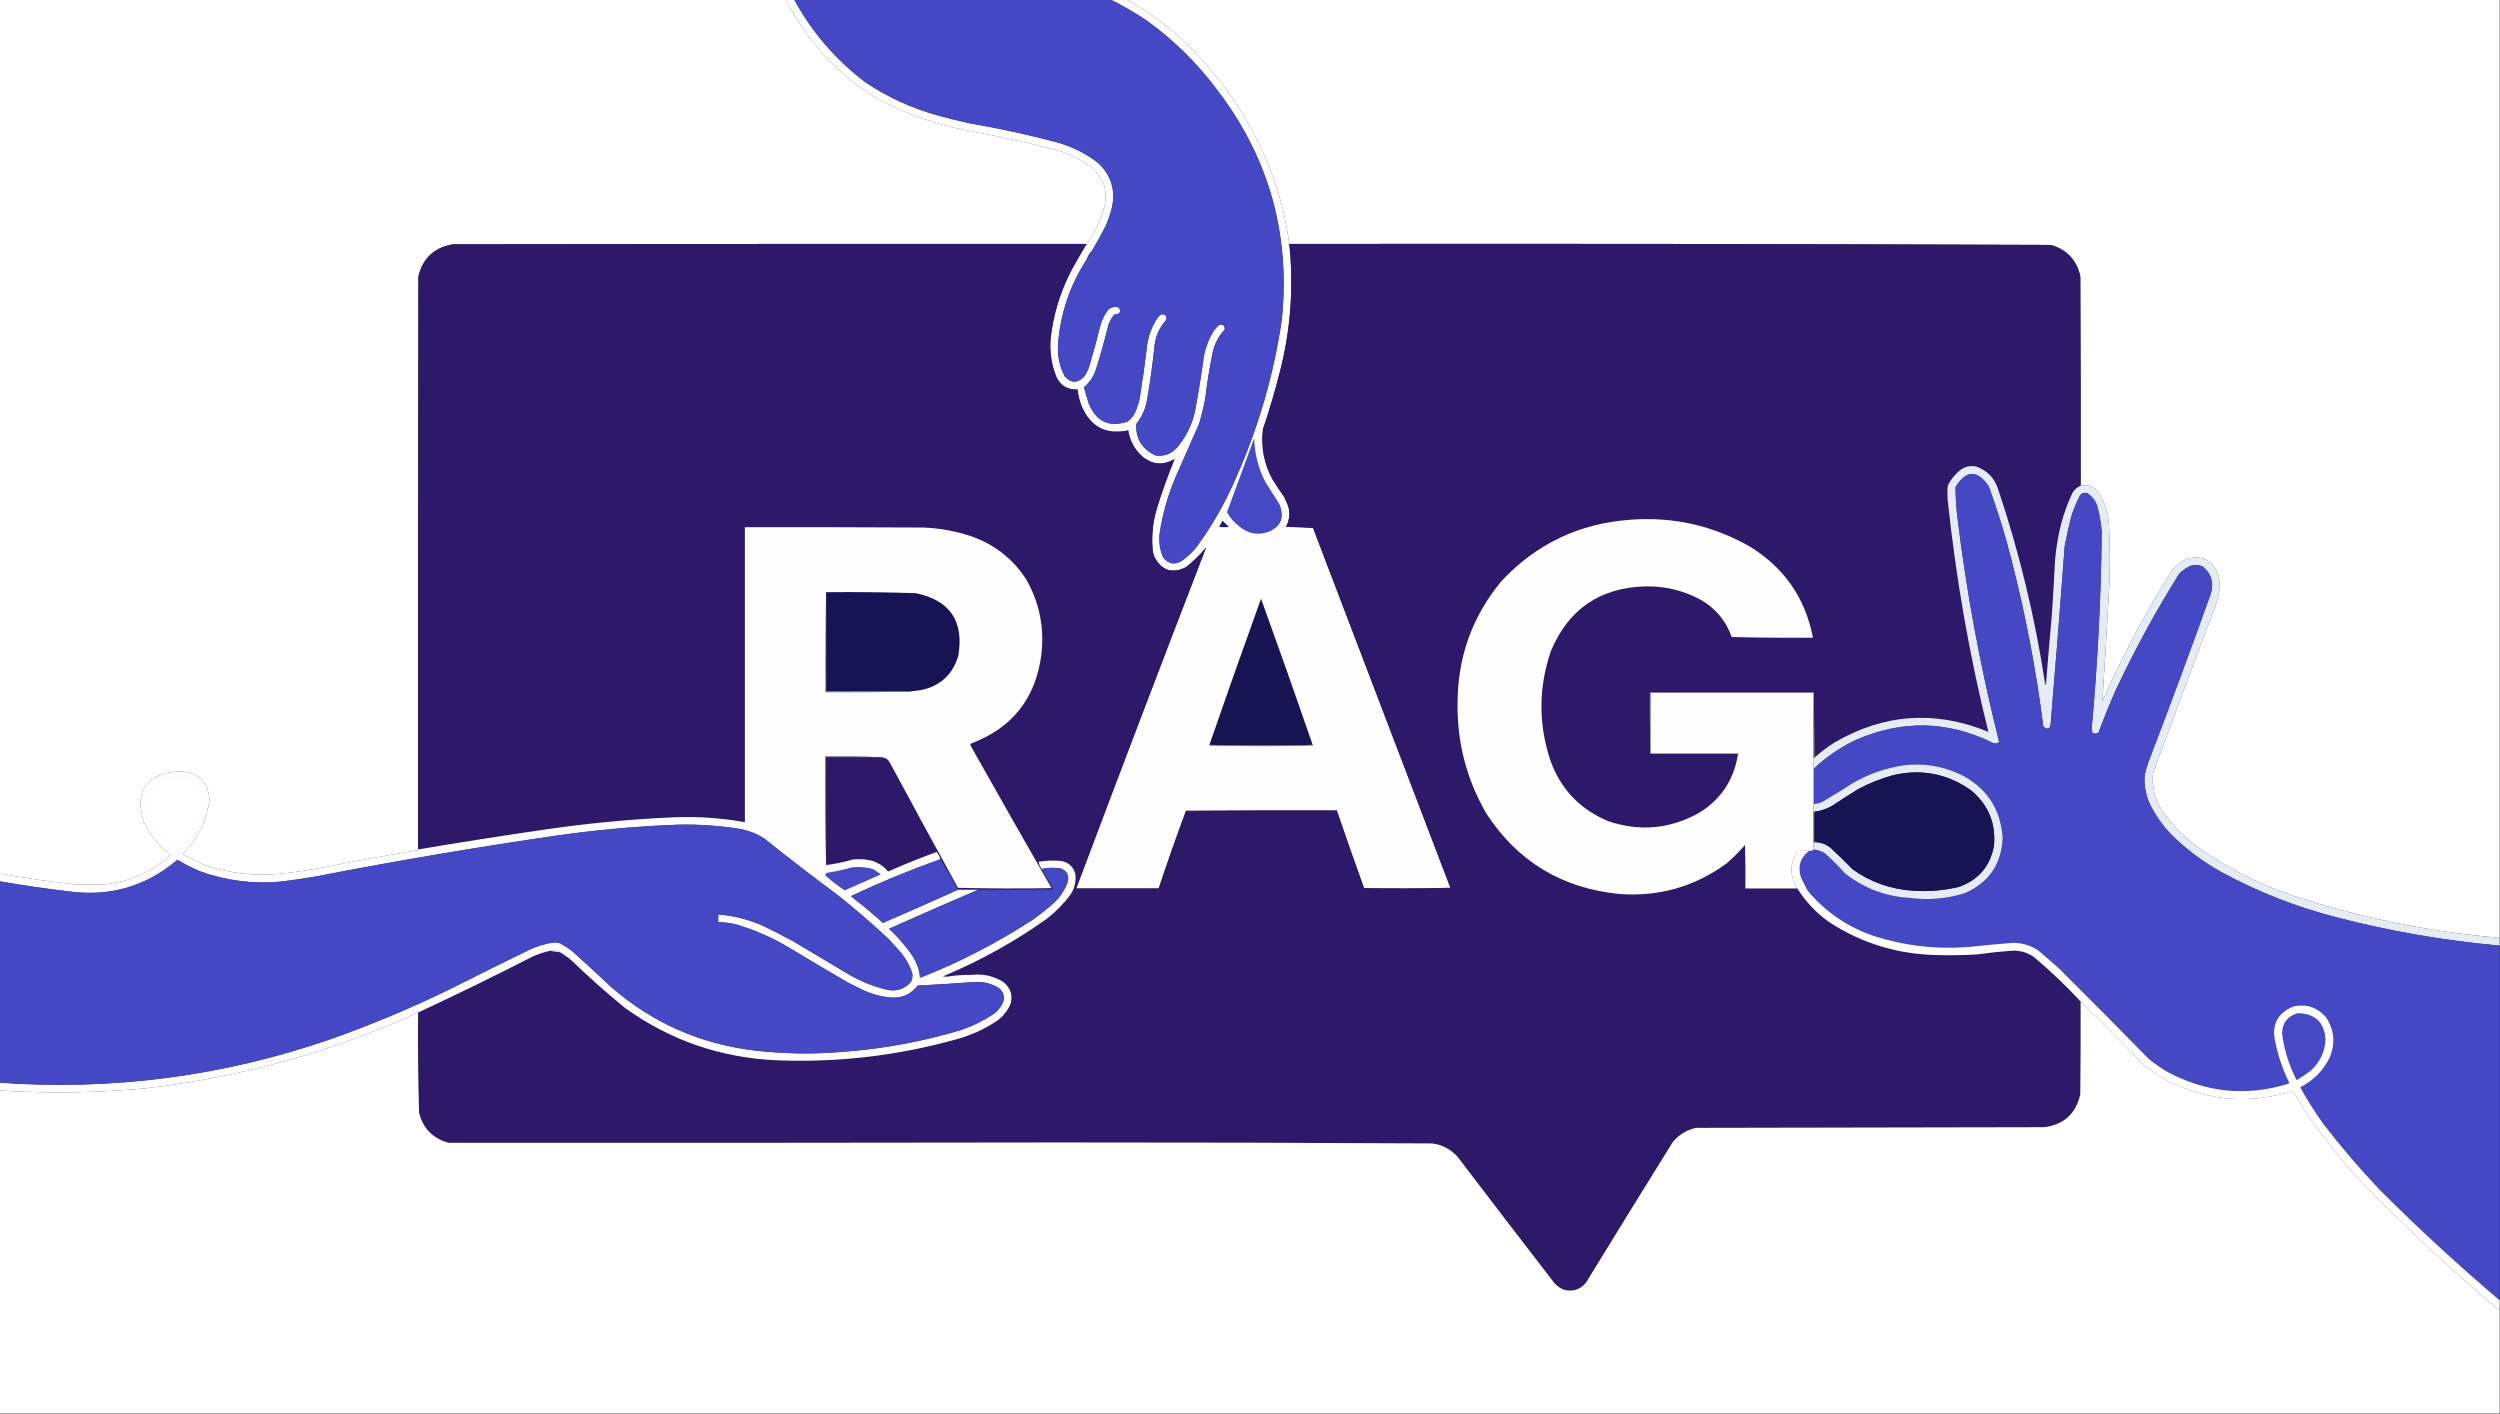 <?xml version="1.0" encoding="UTF-8"?>
<!DOCTYPE svg PUBLIC "-//W3C//DTD SVG 1.1//EN" "http://www.w3.org/Graphics/SVG/1.1/DTD/svg11.dtd">
<svg xmlns="http://www.w3.org/2000/svg" version="1.1" width="3848px" height="2176px" style="shape-rendering:geometricPrecision; text-rendering:geometricPrecision; image-rendering:optimizeQuality; fill-rule:evenodd; clip-rule:evenodd" xmlns:xlink="http://www.w3.org/1999/xlink">
<rect width="100%" height="100%" fill="#333333" stroke="none"/>
<g><path style="opacity:1" fill="#ffffff" d="M -0.5,-0.5 C 402.833,-0.5 806.167,-0.5 1209.5,-0.5C 1243.16,65.327 1291.82,117.161 1355.5,155C 1397.95,176.705 1442.61,192.039 1489.5,201C 1534.2,209.14 1578.54,218.807 1622.5,230C 1643.26,235.549 1662.26,244.549 1679.5,257C 1700.7,275.291 1706.87,297.791 1698,324.5C 1692.12,342.924 1683.62,359.924 1672.5,375.5C 1347.5,375.333 1022.5,375.5 697.5,376C 668.814,380.683 650.981,397.183 644,425.5C 643.5,719.5 643.333,1013.5 643.5,1307.5C 643.082,1308.22 642.416,1308.72 641.5,1309C 593.65,1316.77 545.983,1325.44 498.5,1335C 475.959,1339.2 453.292,1342.53 430.5,1345C 391.584,1348.64 353.584,1344.31 316.5,1332C 304.276,1327.22 292.609,1321.39 281.5,1314.5C 304.932,1291.13 318.599,1262.97 322.5,1230C 319.466,1200.81 303.132,1186.65 273.5,1187.5C 224.446,1191.71 206.946,1217.38 221,1264.5C 230.402,1285.24 244.235,1302.4 262.5,1316C 234.388,1341.39 201.388,1356.39 163.5,1361C 146.833,1361.67 130.167,1361.67 113.5,1361C 75.292,1356.85 37.292,1351.35 -0.5,1344.5C -0.5,896.167 -0.5,447.833 -0.5,-0.5 Z"/></g>
<g><path style="opacity:1" fill="#fdfdfe" d="M 1209.5,-0.5 C 1213.83,-0.5 1218.17,-0.5 1222.5,-0.5C 1249.9,49.754 1286.57,92.254 1332.5,127C 1367,149.957 1404.34,166.957 1444.5,178C 1460.72,182.472 1477.05,186.472 1493.5,190C 1538.3,197.626 1582.63,207.293 1626.5,219C 1650.06,225.449 1671.4,236.116 1690.5,251C 1710.88,270.477 1717.71,293.977 1711,321.5C 1708.6,330.381 1705.6,339.047 1702,347.5C 1695.32,360.876 1688.15,373.876 1680.5,386.5C 1677.08,390.323 1674.42,394.657 1672.5,399.5C 1646.67,439.314 1632.01,482.981 1628.5,530.5C 1627.43,547.889 1630.93,564.222 1639,579.5C 1648.37,589.747 1658.03,590.08 1668,580.5C 1672.05,575.058 1675.05,569.058 1677,562.5C 1682.8,542.949 1688.14,523.282 1693,503.5C 1695.43,493.804 1699.6,484.97 1705.5,477C 1710.44,472.568 1716.11,471.401 1722.5,473.5C 1725.82,480.389 1723.49,483.889 1715.5,484C 1711.18,488.797 1708.02,494.297 1706,500.5C 1700.11,524.412 1693.44,548.079 1686,571.5C 1682.23,581.24 1676.39,589.406 1668.5,596C 1670.74,604.481 1673.24,612.981 1676,621.5C 1687.56,649.005 1707.39,658.171 1735.5,649C 1741.87,644.284 1746.37,638.117 1749,630.5C 1750.87,625.228 1752.54,619.894 1754,614.5C 1758.58,585.925 1762.58,557.258 1766,528.5C 1768.56,513.486 1774.22,499.819 1783,487.5C 1786.83,482.786 1790.83,482.453 1795,486.5C 1795.67,488.5 1795.67,490.5 1795,492.5C 1784.77,503.84 1778.77,517.173 1777,532.5C 1774.12,561.326 1770.12,589.993 1765,618.5C 1762.34,631.154 1757,642.488 1749,652.5C 1747.88,675.055 1757.71,691.222 1778.5,701C 1791.92,702.875 1803.08,698.708 1812,688.5C 1825.22,672.722 1834.22,654.722 1839,634.5C 1844.41,605.953 1849.08,577.286 1853,548.5C 1855.65,534.525 1860.65,521.525 1868,509.5C 1870.46,506.035 1873.3,502.869 1876.5,500C 1882.79,498.622 1885.62,501.122 1885,507.5C 1876.15,516.865 1870.15,527.865 1867,540.5C 1861.88,564.979 1857.88,589.645 1855,614.5C 1852.47,626.944 1849.47,639.277 1846,651.5C 1833.67,679.5 1821.33,707.5 1809,735.5C 1797.55,762.848 1789.55,791.181 1785,820.5C 1783.46,833.322 1785.13,845.656 1790,857.5C 1798.18,868.336 1808.02,870.169 1819.5,863C 1827.96,856.872 1835.46,849.706 1842,841.5C 1865.49,809.547 1885.15,775.214 1901,738.5C 1936.51,659.629 1960.51,577.296 1973,491.5C 1986.29,359.427 1952.63,241.094 1872,136.5C 1841.75,96.254 1806.25,61.42 1765.5,32C 1747.59,19.878 1728.92,9.044 1709.5,-0.5C 1717.83,-0.5 1726.17,-0.5 1734.5,-0.5C 1782.99,26.459 1825.16,61.459 1861,104.5C 1916.05,168.248 1954.05,241.248 1975,323.5C 1978.86,340.72 1982.03,358.054 1984.5,375.5C 1991.33,440.62 1986.83,504.954 1971,568.5C 1963.24,599.52 1954.24,630.187 1944,660.5C 1940.66,688.141 1945.66,714.141 1959,738.5C 1964.75,747.672 1970.75,756.672 1977,765.5C 1979,770.167 1981,774.833 1983,779.5C 1985.83,790.499 1984.66,800.999 1979.5,811C 1993.41,811.176 2007.24,811.676 2021,812.5C 2091.4,997.183 2161.9,1181.85 2232.5,1366.5C 2188.17,1367.67 2143.84,1367.83 2099.5,1367C 2085.2,1327.27 2071.2,1287.44 2057.5,1247.5C 1980.17,1247.33 1902.83,1247.5 1825.5,1248C 1810.79,1287.62 1796.79,1327.45 1783.5,1367.5C 1741.17,1367.5 1698.83,1367.5 1656.5,1367.5C 1722.37,1192.21 1789.04,1017.21 1856.5,842.5C 1847.7,853.46 1837.37,863.627 1825.5,873C 1804.29,883.484 1788.12,878.318 1777,857.5C 1775.26,853.351 1774.26,849.017 1774,844.5C 1772.31,823.035 1774.65,802.035 1781,781.5C 1788.86,755.898 1797.86,730.898 1808,706.5C 1790.13,716.997 1773.29,715.497 1757.5,702C 1745.94,691.269 1738.94,678.103 1736.5,662.5C 1702.54,669.702 1678.71,657.368 1665,625.5C 1661.66,617.127 1659.49,608.461 1658.5,599.5C 1643.51,600.257 1632.68,593.924 1626,580.5C 1618.53,561.561 1615.53,541.894 1617,521.5C 1621.28,482.992 1632.61,446.658 1651,412.5C 1658.02,400.003 1665.19,387.669 1672.5,375.5C 1683.62,359.924 1692.12,342.924 1698,324.5C 1706.87,297.791 1700.7,275.291 1679.5,257C 1662.26,244.549 1643.26,235.549 1622.5,230C 1578.54,218.807 1534.2,209.14 1489.5,201C 1442.61,192.039 1397.95,176.705 1355.5,155C 1291.82,117.161 1243.16,65.327 1209.5,-0.5 Z"/></g>
<g><path style="opacity:1" fill="#4548c4" d="M 1222.5,-0.5 C 1384.83,-0.5 1547.17,-0.5 1709.5,-0.5C 1728.92,9.044 1747.59,19.878 1765.5,32C 1806.25,61.42 1841.75,96.254 1872,136.5C 1952.63,241.094 1986.29,359.427 1973,491.5C 1960.51,577.296 1936.51,659.629 1901,738.5C 1885.15,775.214 1865.49,809.547 1842,841.5C 1835.46,849.706 1827.96,856.872 1819.5,863C 1808.02,870.169 1798.18,868.336 1790,857.5C 1785.13,845.656 1783.46,833.322 1785,820.5C 1789.55,791.181 1797.55,762.848 1809,735.5C 1821.33,707.5 1833.67,679.5 1846,651.5C 1849.47,639.277 1852.47,626.944 1855,614.5C 1857.88,589.645 1861.88,564.979 1867,540.5C 1870.15,527.865 1876.15,516.865 1885,507.5C 1885.62,501.122 1882.79,498.622 1876.5,500C 1873.3,502.869 1870.46,506.035 1868,509.5C 1860.65,521.525 1855.65,534.525 1853,548.5C 1849.08,577.286 1844.41,605.953 1839,634.5C 1834.22,654.722 1825.22,672.722 1812,688.5C 1803.08,698.708 1791.92,702.875 1778.5,701C 1757.71,691.222 1747.88,675.055 1749,652.5C 1757,642.488 1762.34,631.154 1765,618.5C 1770.12,589.993 1774.12,561.326 1777,532.5C 1778.77,517.173 1784.77,503.84 1795,492.5C 1795.67,490.5 1795.67,488.5 1795,486.5C 1790.83,482.453 1786.83,482.786 1783,487.5C 1774.22,499.819 1768.56,513.486 1766,528.5C 1762.58,557.258 1758.58,585.925 1754,614.5C 1752.54,619.894 1750.87,625.228 1749,630.5C 1746.37,638.117 1741.87,644.284 1735.5,649C 1707.39,658.171 1687.56,649.005 1676,621.5C 1673.24,612.981 1670.74,604.481 1668.5,596C 1676.39,589.406 1682.23,581.24 1686,571.5C 1693.44,548.079 1700.11,524.412 1706,500.5C 1708.02,494.297 1711.18,488.797 1715.5,484C 1723.49,483.889 1725.82,480.389 1722.5,473.5C 1716.11,471.401 1710.44,472.568 1705.5,477C 1699.6,484.97 1695.43,493.804 1693,503.5C 1688.14,523.282 1682.8,542.949 1677,562.5C 1675.05,569.058 1672.05,575.058 1668,580.5C 1658.03,590.08 1648.37,589.747 1639,579.5C 1630.93,564.222 1627.43,547.889 1628.5,530.5C 1632.01,482.981 1646.67,439.314 1672.5,399.5C 1675.99,395.673 1678.66,391.34 1680.5,386.5C 1688.15,373.876 1695.32,360.876 1702,347.5C 1705.6,339.047 1708.6,330.381 1711,321.5C 1717.71,293.977 1710.88,270.477 1690.5,251C 1671.4,236.116 1650.06,225.449 1626.5,219C 1582.63,207.293 1538.3,197.626 1493.5,190C 1477.05,186.472 1460.72,182.472 1444.5,178C 1404.34,166.957 1367,149.957 1332.5,127C 1286.57,92.254 1249.9,49.754 1222.5,-0.5 Z"/></g>
<g><path style="opacity:1" fill="#ffffff" d="M 1734.5,-0.5 C 2438.83,-0.5 3143.17,-0.5 3847.5,-0.5C 3847.5,480.833 3847.5,962.167 3847.5,1443.5C 3739.29,1434.24 3633.62,1412.74 3530.5,1379C 3475.33,1360.25 3424.33,1333.92 3377.5,1300C 3358.55,1284.72 3342.05,1267.22 3328,1247.5C 3316.42,1229.84 3311.75,1210.51 3314,1189.5C 3345.8,1103.78 3377.8,1018.11 3410,932.5C 3416.08,917.615 3417.75,902.281 3415,886.5C 3406.8,862.819 3390.63,853.985 3366.5,860C 3357.88,863.955 3350.38,869.455 3344,876.5C 3303.07,941.342 3267.07,1009.01 3236,1079.5C 3239.98,1017.88 3243.64,956.212 3247,894.5C 3247.89,865.479 3247.56,836.479 3246,807.5C 3245.15,790.632 3240.49,774.965 3232,760.5C 3225.03,749.43 3215.2,745.097 3202.5,747.5C 3202.67,640.166 3202.5,532.833 3202,425.5C 3196.48,400.286 3181.31,384.119 3156.5,377C 2765.87,375.503 2375.2,375.003 1984.5,375.5C 1982.03,358.054 1978.86,340.72 1975,323.5C 1954.05,241.248 1916.05,168.248 1861,104.5C 1825.16,61.459 1782.99,26.459 1734.5,-0.5 Z"/></g>
<g><path style="opacity:1" fill="#2e186a" d="M 1672.5,375.5 C 1665.19,387.669 1658.02,400.003 1651,412.5C 1632.61,446.658 1621.28,482.992 1617,521.5C 1615.53,541.894 1618.53,561.561 1626,580.5C 1632.68,593.924 1643.51,600.257 1658.5,599.5C 1659.49,608.461 1661.66,617.127 1665,625.5C 1678.71,657.368 1702.54,669.702 1736.5,662.5C 1738.94,678.103 1745.94,691.269 1757.5,702C 1773.29,715.497 1790.13,716.997 1808,706.5C 1797.86,730.898 1788.86,755.898 1781,781.5C 1774.65,802.035 1772.31,823.035 1774,844.5C 1774.26,849.017 1775.26,853.351 1777,857.5C 1788.12,878.318 1804.29,883.484 1825.5,873C 1837.37,863.627 1847.7,853.46 1856.5,842.5C 1789.04,1017.21 1722.37,1192.21 1656.5,1367.5C 1698.83,1367.5 1741.17,1367.5 1783.5,1367.5C 1796.79,1327.45 1810.79,1287.62 1825.5,1248C 1902.83,1247.5 1980.17,1247.33 2057.5,1247.5C 2071.2,1287.44 2085.2,1327.27 2099.5,1367C 2143.84,1367.83 2188.17,1367.67 2232.5,1366.5C 2161.9,1181.85 2091.4,997.183 2021,812.5C 2007.24,811.676 1993.41,811.176 1979.5,811C 1984.66,800.999 1985.83,790.499 1983,779.5C 1981,774.833 1979,770.167 1977,765.5C 1970.75,756.672 1964.75,747.672 1959,738.5C 1945.66,714.141 1940.66,688.141 1944,660.5C 1954.24,630.187 1963.24,599.52 1971,568.5C 1986.83,504.954 1991.33,440.62 1984.5,375.5C 2375.2,375.003 2765.87,375.503 3156.5,377C 3181.31,384.119 3196.48,400.286 3202,425.5C 3202.5,532.833 3202.67,640.166 3202.5,747.5C 3197.28,749.876 3193.12,753.543 3190,758.5C 3178.92,782.087 3171.25,806.754 3167,832.5C 3165.08,843.091 3163.75,853.758 3163,864.5C 3161.68,892.857 3160.02,921.19 3158,949.5C 3154.93,982.825 3152.1,1016.16 3149.5,1049.5C 3148.83,1049.83 3148.17,1050.17 3147.5,1050.5C 3131.96,948.694 3107.8,849.028 3075,751.5C 3069.14,734.974 3057.97,723.807 3041.5,718C 3031.71,716.229 3023.05,718.562 3015.5,725C 3008.09,731.36 3002.25,738.86 2998,747.5C 2997.33,755.167 2997.33,762.833 2998,770.5C 3010.67,890.88 3031.5,1009.55 3060.5,1126.5C 2978.8,1092.95 2899.8,1098.45 2823.5,1143C 2812.9,1149.79 2802.9,1157.29 2793.5,1165.5C 2792.83,1132.17 2792.17,1098.83 2791.5,1065.5C 2707.5,1065.5 2623.5,1065.5 2539.5,1065.5C 2539.17,1097.34 2539.5,1129 2540.5,1160.5C 2585.17,1160.5 2629.83,1160.5 2674.5,1160.5C 2674.5,1161.83 2674.5,1163.17 2674.5,1164.5C 2667.63,1202.07 2647.97,1230.9 2615.5,1251C 2570.83,1276.02 2524.16,1280.36 2475.5,1264C 2431.66,1245.82 2401.82,1214.32 2386,1169.5C 2367.77,1113.67 2368.1,1058 2387,1002.5C 2413.83,937.728 2462.49,904.395 2533,902.5C 2562.96,902.032 2591.13,908.866 2617.5,923C 2640.6,936.265 2656.6,955.432 2665.5,980.5C 2707.16,981.5 2748.83,981.833 2790.5,981.5C 2778.77,920.953 2746.77,874.453 2694.5,842C 2637.29,809.021 2575.62,795.021 2509.5,800C 2430.69,805.661 2364.52,837.161 2311,894.5C 2265.65,949.361 2243.15,1012.69 2243.5,1084.5C 2243.04,1144.65 2257.87,1200.65 2288,1252.5C 2336.09,1326.14 2404.26,1367.3 2492.5,1376C 2553.45,1380.49 2608.45,1364.83 2657.5,1329C 2667.67,1320.17 2677.17,1310.67 2686,1300.5C 2686.5,1322.83 2686.67,1345.16 2686.5,1367.5C 2713.17,1367.5 2739.83,1367.5 2766.5,1367.5C 2779.53,1388.37 2796.2,1405.87 2816.5,1420C 2866.58,1452.28 2921.58,1468.94 2981.5,1470C 3002.18,1470.58 3022.84,1470.25 3043.5,1469C 3060.43,1466.58 3077.43,1464.75 3094.5,1463.5C 3107.74,1462.31 3119.74,1465.48 3130.5,1473C 3155.91,1494.24 3179.91,1517.07 3202.5,1541.5C 3202.67,1589.17 3202.5,1636.83 3202,1684.5C 3195.24,1714.27 3176.74,1731.1 3146.5,1735C 2967.83,1735.33 2789.17,1735.67 2610.5,1736C 2596.23,1739.22 2584.4,1746.38 2575,1757.5C 2530.08,1829.67 2485.42,1902 2441,1974.5C 2431.78,1985.35 2420.28,1988.85 2406.5,1985C 2401.39,1982.69 2396.89,1979.53 2393,1975.5C 2343.42,1911.35 2294.09,1847.01 2245,1782.5C 2234.5,1769.66 2221,1762.16 2204.5,1760C 2014.34,1758.9 1824.17,1758.4 1634,1758.5C 1319.5,1759 1005,1759.17 690.5,1759C 666.233,1752.4 651.066,1736.9 645,1712.5C 643.532,1661.2 643.032,1609.86 643.5,1558.5C 702.298,1531.1 760.631,1502.6 818.5,1473C 827.477,1468.73 836.81,1465.56 846.5,1463.5C 851.42,1464.45 856.42,1465.12 861.5,1465.5C 868.214,1469.37 874.547,1473.87 880.5,1479C 906.559,1504.17 933.559,1528.17 961.5,1551C 1031.41,1601.42 1109.75,1628.42 1196.5,1632C 1290.96,1635.69 1383.63,1624.69 1474.5,1599C 1495.57,1592.96 1515.24,1583.96 1533.5,1572C 1544.01,1564.83 1551.51,1555.33 1556,1543.5C 1558.69,1530.05 1554.52,1519.21 1543.5,1511C 1529.26,1502.25 1513.76,1498.75 1497,1500.5C 1485.45,1500.46 1473.95,1501.12 1462.5,1502.5C 1459.61,1502.81 1456.95,1502.47 1454.5,1501.5C 1510.26,1477.97 1562.59,1448.8 1611.5,1414C 1625.37,1403.13 1637.54,1390.63 1648,1376.5C 1654.28,1366.67 1656.61,1356 1655,1344.5C 1651.44,1332.95 1643.61,1326.45 1631.5,1325C 1620.43,1324.17 1609.43,1324.67 1598.5,1326.5C 1599.36,1330.55 1601.02,1334.21 1603.5,1337.5C 1609.36,1348.05 1615.36,1358.55 1621.5,1369C 1582.83,1369.5 1544.17,1369.67 1505.5,1369.5C 1495.17,1369.5 1484.83,1369.5 1474.5,1369.5C 1465.75,1353.67 1456.75,1338 1447.5,1322.5C 1446.27,1318.37 1444.27,1314.71 1441.5,1311.5C 1416.26,1320.54 1391.42,1330.54 1367,1341.5C 1357.85,1330.43 1346.01,1324.27 1331.5,1323C 1325.17,1322.33 1318.83,1322.33 1312.5,1323C 1299.05,1326.92 1285.39,1329.76 1271.5,1331.5C 1271.5,1276.17 1271.5,1220.83 1271.5,1165.5C 1299.83,1165.5 1328.17,1165.5 1356.5,1165.5C 1362.72,1165.88 1367.22,1168.88 1370,1174.5C 1404.58,1238.66 1439.41,1302.66 1474.5,1366.5C 1522.5,1367.67 1570.5,1367.83 1618.5,1367C 1576.55,1293.77 1534.89,1220.43 1493.5,1147C 1493.83,1146.17 1494.17,1145.33 1494.5,1144.5C 1558.33,1120.47 1594.5,1074.47 1603,1006.5C 1607.49,965.936 1599.82,927.936 1580,892.5C 1559.73,860.935 1531.9,838.769 1496.5,826C 1472.18,817.671 1447.18,813.005 1421.5,812C 1329.83,811.5 1238.17,811.333 1146.5,811.5C 1146.5,962.833 1146.5,1114.17 1146.5,1265.5C 1110.13,1259 1073.47,1256.5 1036.5,1258C 969.838,1260.97 903.504,1267.3 837.5,1277C 772.702,1286.41 708.035,1296.58 643.5,1307.5C 643.333,1013.5 643.5,719.5 644,425.5C 650.981,397.183 668.814,380.683 697.5,376C 1022.5,375.5 1347.5,375.333 1672.5,375.5 Z"/></g>
<g><path style="opacity:1" fill="#2b276a" d="M 1680.5,386.5 C 1678.66,391.34 1675.99,395.673 1672.5,399.5C 1674.42,394.657 1677.08,390.323 1680.5,386.5 Z"/></g>
<g><path style="opacity:1" fill="#4649c4" d="M 1930.5,674.5 C 1930.98,698.408 1936.81,721.075 1948,742.5C 1955,753.5 1962,764.5 1969,775.5C 1978.06,796.151 1972.23,810.651 1951.5,819C 1935.69,824.13 1921.36,821.463 1908.5,811C 1900.19,804.862 1893.52,797.362 1888.5,788.5C 1902.52,750.464 1916.52,712.464 1930.5,674.5 Z"/></g>
<g><path style="opacity:1" fill="#e6ecf5" d="M 3147.5,1050.5 C 3147.24,1051.98 3147.57,1053.31 3148.5,1054.5C 3149.45,1052.95 3149.79,1051.29 3149.5,1049.5C 3152.1,1016.16 3154.93,982.825 3158,949.5C 3160.02,921.19 3161.68,892.857 3163,864.5C 3163.75,853.758 3165.08,843.091 3167,832.5C 3171.25,806.754 3178.92,782.087 3190,758.5C 3193.12,753.543 3197.28,749.876 3202.5,747.5C 3215.2,745.097 3225.03,749.43 3232,760.5C 3240.49,774.965 3245.15,790.632 3246,807.5C 3247.56,836.479 3247.89,865.479 3247,894.5C 3243.64,956.212 3239.98,1017.88 3236,1079.5C 3267.07,1009.01 3303.07,941.342 3344,876.5C 3350.38,869.455 3357.88,863.955 3366.5,860C 3390.63,853.985 3406.8,862.819 3415,886.5C 3417.75,902.281 3416.08,917.615 3410,932.5C 3377.8,1018.11 3345.8,1103.78 3314,1189.5C 3311.75,1210.51 3316.42,1229.84 3328,1247.5C 3342.05,1267.22 3358.55,1284.72 3377.5,1300C 3424.33,1333.92 3475.33,1360.25 3530.5,1379C 3633.62,1412.74 3739.29,1434.24 3847.5,1443.5C 3847.5,1447.5 3847.5,1451.5 3847.5,1455.5C 3762.61,1447.89 3678.94,1433.39 3596.5,1412C 3534.99,1396.25 3476.33,1373.25 3420.5,1343C 3391.23,1326.94 3364.73,1307.11 3341,1283.5C 3329.04,1270.91 3319.04,1256.91 3311,1241.5C 3303.22,1226.4 3299.89,1210.4 3301,1193.5C 3302.53,1186.38 3304.53,1179.38 3307,1172.5C 3340.02,1086.42 3372.02,1000.09 3403,913.5C 3407.86,896.763 3403.7,882.93 3390.5,872C 3384.31,869.135 3377.98,868.801 3371.5,871C 3364.83,874.003 3359,878.169 3354,883.5C 3317.41,941.991 3284.41,1002.66 3255,1065.5C 3246.11,1085.94 3237.78,1106.61 3230,1127.5C 3223.25,1131.25 3219.75,1129.25 3219.5,1121.5C 3228.76,1020.7 3233.92,919.695 3235,818.5C 3233.94,804.938 3231.61,791.604 3228,778.5C 3224.99,770.172 3219.83,763.672 3212.5,759C 3206.56,757.581 3202.39,759.748 3200,765.5C 3195.22,775.181 3191.22,785.181 3188,795.5C 3184.19,810.401 3180.86,825.401 3178,840.5C 3171.16,933.193 3163.83,1025.86 3156,1118.5C 3151.93,1122.62 3148.26,1122.29 3145,1117.5C 3133.95,1031.14 3117.62,945.805 3096,861.5C 3086.35,823.243 3074.68,785.576 3061,748.5C 3043.57,722.883 3026.57,723.216 3010,749.5C 3009.94,765.548 3010.94,781.548 3013,797.5C 3027.17,913.656 3048.5,1028.32 3077,1141.5C 3074.79,1144.29 3071.96,1145.12 3068.5,1144C 2998.69,1109.31 2928.02,1107.65 2856.5,1139C 2832.37,1150.38 2810.71,1165.22 2791.5,1183.5C 2791.5,1177.83 2791.5,1172.17 2791.5,1166.5C 2792.49,1166.67 2793.16,1166.34 2793.5,1165.5C 2802.9,1157.29 2812.9,1149.79 2823.5,1143C 2899.8,1098.45 2978.8,1092.95 3060.5,1126.5C 3031.5,1009.55 3010.67,890.88 2998,770.5C 2997.33,762.833 2997.33,755.167 2998,747.5C 3002.25,738.86 3008.09,731.36 3015.5,725C 3023.05,718.562 3031.71,716.229 3041.5,718C 3057.97,723.807 3069.14,734.974 3075,751.5C 3107.8,849.028 3131.96,948.694 3147.5,1050.5 Z"/></g>
<g><path style="opacity:1" fill="#4548c4" d="M 3847.5,1455.5 C 3847.5,1637.5 3847.5,1819.5 3847.5,2001.5C 3783.85,1947.52 3722.35,1890.85 3663,1831.5C 3631.79,1798.64 3602.46,1764.3 3575,1728.5C 3562.5,1710.84 3551,1692.51 3540.5,1673.5C 3560.86,1663.31 3576.03,1647.97 3586,1627.5C 3595.03,1605.64 3593.03,1584.98 3580,1565.5C 3566.73,1550.41 3550.23,1544.91 3530.5,1549C 3505.65,1558.86 3496.15,1577.02 3502,1603.5C 3506.48,1625.43 3513.64,1646.43 3523.5,1666.5C 3523.29,1667.09 3522.96,1667.59 3522.5,1668C 3458.04,1687.91 3396.04,1681.91 3336.5,1650C 3326.31,1644.07 3316.64,1637.41 3307.5,1630C 3261.5,1583 3215.17,1536.33 3168.5,1490C 3158.17,1481 3147.83,1472 3137.5,1463C 3124.25,1454.17 3109.58,1450.34 3093.5,1451.5C 3074.15,1453.15 3054.82,1454.98 3035.5,1457C 2984.38,1461.84 2934.38,1456.51 2885.5,1441C 2844.16,1427.29 2809.66,1403.79 2782,1370.5C 2778.67,1363.83 2775.33,1357.17 2772,1350.5C 2766.86,1333.76 2771.03,1320.1 2784.5,1309.5C 2787.39,1310.01 2789.72,1309.34 2791.5,1307.5C 2797.57,1308.02 2803.24,1309.86 2808.5,1313C 2819.5,1322.67 2829.83,1333 2839.5,1344C 2868.4,1366.93 2901.4,1379.6 2938.5,1382C 2967.38,1385.84 2995.72,1383.51 3023.5,1375C 3061.36,1358.84 3081.02,1330.01 3082.5,1288.5C 3078.88,1244.07 3057.21,1211.9 3017.5,1192C 2989.89,1179.01 2960.89,1174.34 2930.5,1178C 2902.78,1182.02 2876.78,1191.02 2852.5,1205C 2837,1214.92 2821.33,1224.58 2805.5,1234C 2801.03,1236.08 2796.36,1237.24 2791.5,1237.5C 2791.5,1219.5 2791.5,1201.5 2791.5,1183.5C 2810.71,1165.22 2832.37,1150.38 2856.5,1139C 2928.02,1107.65 2998.69,1109.31 3068.5,1144C 3071.96,1145.12 3074.79,1144.29 3077,1141.5C 3048.5,1028.32 3027.17,913.656 3013,797.5C 3010.94,781.548 3009.94,765.548 3010,749.5C 3026.57,723.216 3043.57,722.883 3061,748.5C 3074.68,785.576 3086.35,823.243 3096,861.5C 3117.62,945.805 3133.95,1031.14 3145,1117.5C 3148.26,1122.29 3151.93,1122.62 3156,1118.5C 3163.83,1025.86 3171.16,933.193 3178,840.5C 3180.86,825.401 3184.19,810.401 3188,795.5C 3191.22,785.181 3195.22,775.181 3200,765.5C 3202.39,759.748 3206.56,757.581 3212.5,759C 3219.83,763.672 3224.99,770.172 3228,778.5C 3231.61,791.604 3233.94,804.938 3235,818.5C 3233.92,919.695 3228.76,1020.7 3219.5,1121.5C 3219.75,1129.25 3223.25,1131.25 3230,1127.5C 3237.78,1106.61 3246.11,1085.94 3255,1065.5C 3284.41,1002.66 3317.41,941.991 3354,883.5C 3359,878.169 3364.83,874.003 3371.5,871C 3377.98,868.801 3384.31,869.135 3390.5,872C 3403.7,882.93 3407.86,896.763 3403,913.5C 3372.02,1000.09 3340.02,1086.42 3307,1172.5C 3304.53,1179.38 3302.53,1186.38 3301,1193.5C 3299.89,1210.4 3303.22,1226.4 3311,1241.5C 3319.04,1256.91 3329.04,1270.91 3341,1283.5C 3364.73,1307.11 3391.23,1326.94 3420.5,1343C 3476.33,1373.25 3534.99,1396.25 3596.5,1412C 3678.94,1433.39 3762.61,1447.89 3847.5,1455.5 Z"/></g>
<g><path style="opacity:1" fill="#fefefe" d="M 2674.5,1164.5 C 2675.45,1163.08 2675.78,1161.41 2675.5,1159.5C 2630.5,1159.5 2585.5,1159.5 2540.5,1159.5C 2540.5,1128.5 2540.5,1097.5 2540.5,1066.5C 2624.17,1066.5 2707.83,1066.5 2791.5,1066.5C 2791.5,1099.83 2791.5,1133.17 2791.5,1166.5C 2791.5,1172.17 2791.5,1177.83 2791.5,1183.5C 2791.5,1201.5 2791.5,1219.5 2791.5,1237.5C 2791.5,1241.5 2791.5,1245.5 2791.5,1249.5C 2791.5,1265.17 2791.5,1280.83 2791.5,1296.5C 2791.5,1300.17 2791.5,1303.83 2791.5,1307.5C 2789.72,1309.34 2787.39,1310.01 2784.5,1309.5C 2778.49,1309.33 2772.49,1309.5 2766.5,1310C 2754.57,1329.12 2754.57,1348.29 2766.5,1367.5C 2739.83,1367.5 2713.17,1367.5 2686.5,1367.5C 2686.67,1345.16 2686.5,1322.83 2686,1300.5C 2677.17,1310.67 2667.67,1320.17 2657.5,1329C 2608.45,1364.83 2553.45,1380.49 2492.5,1376C 2404.26,1367.3 2336.09,1326.14 2288,1252.5C 2257.87,1200.65 2243.04,1144.65 2243.5,1084.5C 2243.15,1012.69 2265.65,949.361 2311,894.5C 2364.52,837.161 2430.69,805.661 2509.5,800C 2575.62,795.021 2637.29,809.021 2694.5,842C 2746.77,874.453 2778.77,920.953 2790.5,981.5C 2748.83,981.833 2707.16,981.5 2665.5,980.5C 2656.6,955.432 2640.6,936.265 2617.5,923C 2591.13,908.866 2562.96,902.032 2533,902.5C 2462.49,904.395 2413.83,937.728 2387,1002.5C 2368.1,1058 2367.77,1113.67 2386,1169.5C 2401.82,1214.32 2431.66,1245.82 2475.5,1264C 2524.16,1280.36 2570.83,1276.02 2615.5,1251C 2647.97,1230.9 2667.63,1202.07 2674.5,1164.5 Z"/></g>
<g><path style="opacity:1" fill="#211d5d" d="M 1881.5,801.5 C 1884.89,804.385 1888.22,807.552 1891.5,811C 1886.5,811.667 1881.5,811.667 1876.5,811C 1878.43,807.924 1880.09,804.758 1881.5,801.5 Z"/></g>
<g><path style="opacity:1" fill="#fdfdfe" d="M 1356.5,1165.5 C 1328,1164.5 1299.34,1164.17 1270.5,1164.5C 1270.17,1220.34 1270.5,1276 1271.5,1331.5C 1285.39,1329.76 1299.05,1326.92 1312.5,1323C 1318.83,1322.33 1325.17,1322.33 1331.5,1323C 1346.01,1324.27 1357.85,1330.43 1367,1341.5C 1391.42,1330.54 1416.26,1320.54 1441.5,1311.5C 1444.27,1314.71 1446.27,1318.37 1447.5,1322.5C 1401.21,1338.99 1355.87,1357.65 1311.5,1378.5C 1310.48,1379 1310.31,1379.67 1311,1380.5C 1327.57,1393.12 1343.57,1406.46 1359,1420.5C 1397.73,1403.77 1436.23,1386.77 1474.5,1369.5C 1484.83,1369.5 1495.17,1369.5 1505.5,1369.5C 1459.86,1389.14 1414.19,1409.14 1368.5,1429.5C 1380.84,1441.23 1392.01,1453.89 1402,1467.5C 1408.7,1476.9 1413.2,1487.24 1415.5,1498.5C 1415.19,1500.92 1415.53,1503.26 1416.5,1505.5C 1417.11,1505.38 1417.44,1505.04 1417.5,1504.5C 1478.32,1480.43 1535.98,1450.59 1590.5,1415C 1600.2,1408.15 1609.53,1400.82 1618.5,1393C 1629.76,1383.63 1637.93,1372.13 1643,1358.5C 1646.15,1348.31 1642.98,1341.15 1633.5,1337C 1623.47,1335.09 1613.47,1335.26 1603.5,1337.5C 1601.02,1334.21 1599.36,1330.55 1598.5,1326.5C 1609.43,1324.67 1620.43,1324.17 1631.5,1325C 1643.61,1326.45 1651.44,1332.95 1655,1344.5C 1656.61,1356 1654.28,1366.67 1648,1376.5C 1637.54,1390.63 1625.37,1403.13 1611.5,1414C 1562.59,1448.8 1510.26,1477.97 1454.5,1501.5C 1453.53,1501.99 1452.53,1502.49 1451.5,1503C 1455.36,1503.81 1459.02,1503.64 1462.5,1502.5C 1473.95,1501.12 1485.45,1500.46 1497,1500.5C 1513.76,1498.75 1529.26,1502.25 1543.5,1511C 1554.52,1519.21 1558.69,1530.05 1556,1543.5C 1551.51,1555.33 1544.01,1564.83 1533.5,1572C 1515.24,1583.96 1495.57,1592.96 1474.5,1599C 1383.63,1624.69 1290.96,1635.69 1196.5,1632C 1109.75,1628.42 1031.41,1601.42 961.5,1551C 933.559,1528.17 906.559,1504.17 880.5,1479C 874.547,1473.87 868.214,1469.37 861.5,1465.5C 860.942,1464.21 859.942,1463.38 858.5,1463C 854.311,1462.19 850.311,1462.35 846.5,1463.5C 836.81,1465.56 827.477,1468.73 818.5,1473C 760.631,1502.6 702.298,1531.1 643.5,1558.5C 510.376,1619.15 371.042,1657.98 225.5,1675C 150.268,1682.23 74.934,1683.4 -0.5,1678.5C -0.5,1674.5 -0.5,1670.5 -0.5,1666.5C 173.436,1678.77 342.769,1656.6 507.5,1600C 568.866,1578.32 628.866,1553.32 687.5,1525C 729.043,1504.06 770.71,1483.4 812.5,1463C 825.326,1456.61 838.826,1452.45 853,1450.5C 856.235,1450.58 859.402,1451.08 862.5,1452C 868.337,1455.42 874.004,1459.08 879.5,1463C 900.133,1481.3 920.467,1499.96 940.5,1519C 1004.08,1574.45 1078.08,1607.11 1162.5,1617C 1207.09,1622.18 1251.76,1622.85 1296.5,1619C 1359.18,1614.49 1420.51,1603.15 1480.5,1585C 1497.12,1579.19 1512.79,1571.52 1527.5,1562C 1535.86,1556.44 1541.69,1548.94 1545,1539.5C 1545.9,1530.47 1542.4,1523.63 1534.5,1519C 1523.56,1513.29 1511.89,1510.79 1499.5,1511.5C 1470.54,1513.76 1441.54,1515.59 1412.5,1517C 1402.39,1530.27 1388.89,1536.44 1372,1535.5C 1356.07,1534.19 1340.91,1530.03 1326.5,1523C 1319.17,1519.33 1311.83,1515.67 1304.5,1512C 1274,1494.25 1243.67,1476.25 1213.5,1458C 1188.26,1443.05 1161.59,1431.38 1133.5,1423C 1124.32,1420.69 1114.98,1419.52 1105.5,1419.5C 1105.5,1415.5 1105.5,1411.5 1105.5,1407.5C 1130.23,1409.43 1153.9,1415.6 1176.5,1426C 1190.99,1433.08 1205.32,1440.41 1219.5,1448C 1249.17,1465.67 1278.83,1483.33 1308.5,1501C 1325.87,1510.86 1344.21,1518.19 1363.5,1523C 1378.73,1526.78 1391.57,1522.95 1402,1511.5C 1404.27,1507.07 1404.94,1502.4 1404,1497.5C 1400.07,1485.63 1394.07,1474.97 1386,1465.5C 1380,1458.83 1374,1452.17 1368,1445.5C 1342.38,1421.54 1315.88,1398.71 1288.5,1377C 1250.29,1348.73 1212.63,1319.73 1175.5,1290C 1164.4,1283.12 1152.4,1278.45 1139.5,1276C 1102.4,1269.98 1065.07,1267.98 1027.5,1270C 970.576,1272.72 913.909,1278.05 857.5,1286C 733.252,1304.1 609.585,1325.1 486.5,1349C 468.548,1352.04 450.548,1354.71 432.5,1357C 389.59,1360.94 347.923,1355.6 307.5,1341C 295.626,1335.81 284.126,1329.98 273,1323.5C 224.671,1364.55 168.838,1380.72 105.5,1372C 70.008,1367.81 34.675,1362.64 -0.5,1356.5C -0.5,1352.5 -0.5,1348.5 -0.5,1344.5C 37.292,1351.35 75.292,1356.85 113.5,1361C 130.167,1361.67 146.833,1361.67 163.5,1361C 201.388,1356.39 234.388,1341.39 262.5,1316C 244.235,1302.4 230.402,1285.24 221,1264.5C 206.946,1217.38 224.446,1191.71 273.5,1187.5C 303.132,1186.65 319.466,1200.81 322.5,1230C 318.599,1262.97 304.932,1291.13 281.5,1314.5C 292.609,1321.39 304.276,1327.22 316.5,1332C 353.584,1344.31 391.584,1348.64 430.5,1345C 453.292,1342.53 475.959,1339.2 498.5,1335C 545.983,1325.44 593.65,1316.77 641.5,1309C 642.416,1308.72 643.082,1308.22 643.5,1307.5C 708.035,1296.58 772.702,1286.41 837.5,1277C 903.504,1267.3 969.838,1260.97 1036.5,1258C 1073.47,1256.5 1110.13,1259 1146.5,1265.5C 1146.5,1114.17 1146.5,962.833 1146.5,811.5C 1238.17,811.333 1329.83,811.5 1421.5,812C 1447.18,813.005 1472.18,817.671 1496.5,826C 1531.9,838.769 1559.73,860.935 1580,892.5C 1599.82,927.936 1607.49,965.936 1603,1006.5C 1594.5,1074.47 1558.33,1120.47 1494.5,1144.5C 1494.17,1145.33 1493.83,1146.17 1493.5,1147C 1534.89,1220.43 1576.55,1293.77 1618.5,1367C 1570.5,1367.83 1522.5,1367.67 1474.5,1366.5C 1439.41,1302.66 1404.58,1238.66 1370,1174.5C 1367.22,1168.88 1362.72,1165.88 1356.5,1165.5 Z"/></g>
<g><path style="opacity:1" fill="#161453" d="M 1271.5,911.5 C 1317.53,911.041 1363.53,911.541 1409.5,913C 1462.26,923.986 1484.09,956.152 1475,1009.5C 1466.48,1038.02 1447.65,1055.52 1418.5,1062C 1412.18,1062.97 1405.84,1063.81 1399.5,1064.5C 1356.83,1064.5 1314.17,1064.5 1271.5,1064.5C 1271.5,1013.5 1271.5,962.5 1271.5,911.5 Z"/></g>
<g><path style="opacity:1" fill="#171453" d="M 2020.5,1146.5 C 1967.5,1147.83 1914.5,1147.83 1861.5,1146.5C 1887.48,1071.41 1913.98,996.412 1941,921.5C 1968.07,996.298 1994.57,1071.3 2020.5,1146.5 Z"/></g>
<g><path style="opacity:1" fill="#717299" d="M 3149.5,1049.5 C 3149.79,1051.29 3149.45,1052.95 3148.5,1054.5C 3147.57,1053.31 3147.24,1051.98 3147.5,1050.5C 3148.17,1050.17 3148.83,1049.83 3149.5,1049.5 Z"/></g>
<g><path style="opacity:1" fill="#6f6e94" d="M 1271.5,911.5 C 1271.5,962.5 1271.5,1013.5 1271.5,1064.5C 1314.17,1064.5 1356.83,1064.5 1399.5,1064.5C 1356.67,1065.5 1313.67,1065.83 1270.5,1065.5C 1270.17,1014 1270.5,962.664 1271.5,911.5 Z"/></g>
<g><path style="opacity:1" fill="#a7a6be" d="M 2791.5,1065.5 C 2791.5,1065.83 2791.5,1066.17 2791.5,1066.5C 2707.83,1066.5 2624.17,1066.5 2540.5,1066.5C 2540.5,1097.5 2540.5,1128.5 2540.5,1159.5C 2540.5,1159.83 2540.5,1160.17 2540.5,1160.5C 2539.5,1129 2539.17,1097.34 2539.5,1065.5C 2623.5,1065.5 2707.5,1065.5 2791.5,1065.5 Z"/></g>
<g><path style="opacity:1" fill="#6d6c94" d="M 2791.5,1065.5 C 2792.17,1098.83 2792.83,1132.17 2793.5,1165.5C 2793.16,1166.34 2792.49,1166.67 2791.5,1166.5C 2791.5,1133.17 2791.5,1099.83 2791.5,1066.5C 2791.5,1066.17 2791.5,1065.83 2791.5,1065.5 Z"/></g>
<g><path style="opacity:1" fill="#51507e" d="M 1861.5,1146.5 C 1914.5,1147.83 1967.5,1147.83 2020.5,1146.5C 2021.04,1146.56 2021.38,1146.89 2021.5,1147.5C 1967.83,1148.83 1914.17,1148.83 1860.5,1147.5C 1860.62,1146.89 1860.96,1146.56 1861.5,1146.5 Z"/></g>
<g><path style="opacity:1" fill="#c1c1d2" d="M 2540.5,1160.5 C 2540.5,1160.17 2540.5,1159.83 2540.5,1159.5C 2585.5,1159.5 2630.5,1159.5 2675.5,1159.5C 2675.78,1161.41 2675.45,1163.08 2674.5,1164.5C 2674.5,1163.17 2674.5,1161.83 2674.5,1160.5C 2629.83,1160.5 2585.17,1160.5 2540.5,1160.5 Z"/></g>
<g><path style="opacity:1" fill="#7b7a9f" d="M 1356.5,1165.5 C 1328.17,1165.5 1299.83,1165.5 1271.5,1165.5C 1271.5,1220.83 1271.5,1276.17 1271.5,1331.5C 1270.5,1276 1270.17,1220.34 1270.5,1164.5C 1299.34,1164.17 1328,1164.5 1356.5,1165.5 Z"/></g>
<g><path style="opacity:1" fill="#e6ecf5" d="M 2791.5,1307.5 C 2791.5,1303.83 2791.5,1300.17 2791.5,1296.5C 2793.5,1296.5 2795.5,1296.5 2797.5,1296.5C 2804.48,1297.32 2810.81,1299.82 2816.5,1304C 2828.52,1315.03 2840.19,1326.36 2851.5,1338C 2879.52,1357.99 2910.85,1368.99 2945.5,1371C 2969.17,1372.6 2992.5,1370.6 3015.5,1365C 3045.13,1354.36 3062.96,1333.53 3069,1302.5C 3072.4,1268.03 3060.9,1239.53 3034.5,1217C 2998.3,1191.06 2958.3,1183.06 2914.5,1193C 2895.29,1198.18 2876.96,1205.51 2859.5,1215C 2846.33,1223.08 2833.33,1231.42 2820.5,1240C 2811.79,1245.07 2802.46,1248.24 2792.5,1249.5C 2792.17,1249.5 2791.83,1249.5 2791.5,1249.5C 2791.5,1245.5 2791.5,1241.5 2791.5,1237.5C 2796.36,1237.24 2801.03,1236.08 2805.5,1234C 2821.33,1224.58 2837,1214.92 2852.5,1205C 2876.78,1191.02 2902.78,1182.02 2930.5,1178C 2960.89,1174.34 2989.89,1179.01 3017.5,1192C 3057.21,1211.9 3078.88,1244.07 3082.5,1288.5C 3081.02,1330.01 3061.36,1358.84 3023.5,1375C 2995.72,1383.51 2967.38,1385.84 2938.5,1382C 2901.4,1379.6 2868.4,1366.93 2839.5,1344C 2829.83,1333 2819.5,1322.67 2808.5,1313C 2803.24,1309.86 2797.57,1308.02 2791.5,1307.5 Z"/></g>
<g><path style="opacity:1" fill="#161453" d="M 2797.5,1296.5 C 2796.08,1295.55 2794.41,1295.22 2792.5,1295.5C 2792.5,1280.17 2792.5,1264.83 2792.5,1249.5C 2802.46,1248.24 2811.79,1245.07 2820.5,1240C 2833.33,1231.42 2846.33,1223.08 2859.5,1215C 2876.96,1205.51 2895.29,1198.18 2914.5,1193C 2958.3,1183.06 2998.3,1191.06 3034.5,1217C 3060.9,1239.53 3072.4,1268.03 3069,1302.5C 3062.96,1333.53 3045.13,1354.36 3015.5,1365C 2992.5,1370.6 2969.17,1372.6 2945.5,1371C 2910.85,1368.99 2879.52,1357.99 2851.5,1338C 2840.19,1326.36 2828.52,1315.03 2816.5,1304C 2810.81,1299.82 2804.48,1297.32 2797.5,1296.5 Z"/></g>
<g><path style="opacity:1" fill="#ffffff" d="M 263.5,1199.5 C 273.31,1198.93 282.977,1199.76 292.5,1202C 301.705,1205.89 307.539,1212.72 310,1222.5C 311.172,1238.32 308.172,1253.32 301,1267.5C 293.257,1282.4 283.424,1295.74 271.5,1307.5C 249.123,1292.73 234.623,1272.4 228,1246.5C 224.439,1229.8 229.606,1216.64 243.5,1207C 249.885,1203.38 256.552,1200.88 263.5,1199.5 Z"/></g>
<g><path style="opacity:1" fill="#717097" d="M 2791.5,1249.5 C 2791.83,1249.5 2792.17,1249.5 2792.5,1249.5C 2792.5,1264.83 2792.5,1280.17 2792.5,1295.5C 2794.41,1295.22 2796.08,1295.55 2797.5,1296.5C 2795.5,1296.5 2793.5,1296.5 2791.5,1296.5C 2791.5,1280.83 2791.5,1265.17 2791.5,1249.5 Z"/></g>
<g><path style="opacity:1" fill="#4548c4" d="M -0.5,1666.5 C -0.5,1563.17 -0.5,1459.83 -0.5,1356.5C 34.675,1362.64 70.008,1367.81 105.5,1372C 168.838,1380.72 224.671,1364.55 273,1323.5C 284.126,1329.98 295.626,1335.81 307.5,1341C 347.923,1355.6 389.59,1360.94 432.5,1357C 450.548,1354.71 468.548,1352.04 486.5,1349C 609.585,1325.1 733.252,1304.1 857.5,1286C 913.909,1278.05 970.576,1272.72 1027.5,1270C 1065.07,1267.98 1102.4,1269.98 1139.5,1276C 1152.4,1278.45 1164.4,1283.12 1175.5,1290C 1212.63,1319.73 1250.29,1348.73 1288.5,1377C 1315.88,1398.71 1342.38,1421.54 1368,1445.5C 1374,1452.17 1380,1458.83 1386,1465.5C 1394.07,1474.97 1400.07,1485.63 1404,1497.5C 1404.94,1502.4 1404.27,1507.07 1402,1511.5C 1391.57,1522.95 1378.73,1526.78 1363.5,1523C 1344.21,1518.19 1325.87,1510.86 1308.5,1501C 1278.83,1483.33 1249.17,1465.67 1219.5,1448C 1205.32,1440.41 1190.99,1433.08 1176.5,1426C 1153.9,1415.6 1130.23,1409.43 1105.5,1407.5C 1105.5,1411.5 1105.5,1415.5 1105.5,1419.5C 1114.98,1419.52 1124.32,1420.69 1133.5,1423C 1161.59,1431.38 1188.26,1443.05 1213.5,1458C 1243.67,1476.25 1274,1494.25 1304.5,1512C 1311.83,1515.67 1319.17,1519.33 1326.5,1523C 1340.91,1530.03 1356.07,1534.19 1372,1535.5C 1388.89,1536.44 1402.39,1530.27 1412.5,1517C 1441.54,1515.59 1470.54,1513.76 1499.5,1511.5C 1511.89,1510.79 1523.56,1513.29 1534.5,1519C 1542.4,1523.63 1545.9,1530.47 1545,1539.5C 1541.69,1548.94 1535.86,1556.44 1527.5,1562C 1512.79,1571.52 1497.12,1579.19 1480.5,1585C 1420.51,1603.15 1359.18,1614.49 1296.5,1619C 1251.76,1622.85 1207.09,1622.18 1162.5,1617C 1078.08,1607.11 1004.08,1574.45 940.5,1519C 920.467,1499.96 900.133,1481.3 879.5,1463C 874.004,1459.08 868.337,1455.42 862.5,1452C 859.402,1451.08 856.235,1450.58 853,1450.5C 838.826,1452.45 825.326,1456.61 812.5,1463C 770.71,1483.4 729.043,1504.06 687.5,1525C 628.866,1553.32 568.866,1578.32 507.5,1600C 342.769,1656.6 173.436,1678.77 -0.5,1666.5 Z"/></g>
<g><path style="opacity:1" fill="#ffffff" d="M 2784.5,1309.5 C 2771.03,1320.1 2766.86,1333.76 2772,1350.5C 2775.33,1357.17 2778.67,1363.83 2782,1370.5C 2809.66,1403.79 2844.16,1427.29 2885.5,1441C 2934.38,1456.51 2984.38,1461.84 3035.5,1457C 3054.82,1454.98 3074.15,1453.15 3093.5,1451.5C 3109.58,1450.34 3124.25,1454.17 3137.5,1463C 3147.83,1472 3158.17,1481 3168.5,1490C 3215.17,1536.33 3261.5,1583 3307.5,1630C 3316.64,1637.41 3326.31,1644.07 3336.5,1650C 3396.04,1681.91 3458.04,1687.91 3522.5,1668C 3522.96,1667.59 3523.29,1667.09 3523.5,1666.5C 3513.64,1646.43 3506.48,1625.43 3502,1603.5C 3496.15,1577.02 3505.65,1558.86 3530.5,1549C 3550.23,1544.91 3566.73,1550.41 3580,1565.5C 3593.03,1584.98 3595.03,1605.64 3586,1627.5C 3576.03,1647.97 3560.86,1663.31 3540.5,1673.5C 3551,1692.51 3562.5,1710.84 3575,1728.5C 3602.46,1764.3 3631.79,1798.64 3663,1831.5C 3722.35,1890.85 3783.85,1947.52 3847.5,2001.5C 3847.5,2006.83 3847.5,2012.17 3847.5,2017.5C 3773.14,1954.99 3701.97,1888.65 3634,1818.5C 3601.28,1783.13 3571.62,1745.46 3545,1705.5C 3539.96,1696.58 3534.79,1687.75 3529.5,1679C 3458.08,1701.47 3389.74,1694.14 3324.5,1657C 3316.22,1651.72 3308.22,1646.06 3300.5,1640C 3268.38,1606.71 3235.71,1573.88 3202.5,1541.5C 3179.91,1517.07 3155.91,1494.24 3130.5,1473C 3119.74,1465.48 3107.74,1462.31 3094.5,1463.5C 3077.43,1464.75 3060.43,1466.58 3043.5,1469C 3022.84,1470.25 3002.18,1470.58 2981.5,1470C 2921.58,1468.94 2866.58,1452.28 2816.5,1420C 2796.2,1405.87 2779.53,1388.37 2766.5,1367.5C 2754.57,1348.29 2754.57,1329.12 2766.5,1310C 2772.49,1309.5 2778.49,1309.33 2784.5,1309.5 Z"/></g>
<g><path style="opacity:1" fill="#4548c4" d="M 1447.5,1322.5 C 1456.75,1338 1465.75,1353.67 1474.5,1369.5C 1436.23,1386.77 1397.73,1403.77 1359,1420.5C 1343.57,1406.46 1327.57,1393.12 1311,1380.5C 1310.31,1379.67 1310.48,1379 1311.5,1378.5C 1355.87,1357.65 1401.21,1338.99 1447.5,1322.5 Z"/></g>
<g><path style="opacity:1" fill="#4749c4" d="M 1272.5,1349.5 C 1272.5,1347.5 1272.5,1345.5 1272.5,1343.5C 1285.66,1341.46 1298.66,1338.63 1311.5,1335C 1322.73,1333.72 1333.73,1334.72 1344.5,1338C 1348.45,1340.28 1352.11,1342.95 1355.5,1346C 1337.06,1354.3 1318.56,1362.47 1300,1370.5C 1290.37,1364.03 1281.21,1357.03 1272.5,1349.5 Z"/></g>
<g><path style="opacity:1" fill="#4548c4" d="M 1417.5,1504.5 C 1416.83,1502.5 1416.17,1500.5 1415.5,1498.5C 1413.2,1487.24 1408.7,1476.9 1402,1467.5C 1392.01,1453.89 1380.84,1441.23 1368.5,1429.5C 1414.19,1409.14 1459.86,1389.14 1505.5,1369.5C 1544.17,1369.67 1582.83,1369.5 1621.5,1369C 1615.36,1358.55 1609.36,1348.05 1603.5,1337.5C 1613.47,1335.26 1623.47,1335.09 1633.5,1337C 1642.98,1341.15 1646.15,1348.31 1643,1358.5C 1637.93,1372.13 1629.76,1383.63 1618.5,1393C 1609.53,1400.82 1600.2,1408.15 1590.5,1415C 1535.98,1450.59 1478.32,1480.43 1417.5,1504.5 Z"/></g>
<g><path style="opacity:1" fill="#373169" d="M 1272.5,1343.5 C 1272.5,1345.5 1272.5,1347.5 1272.5,1349.5C 1271.31,1349.03 1270.64,1348.03 1270.5,1346.5C 1270.64,1344.97 1271.31,1343.97 1272.5,1343.5 Z"/></g>
<g><path style="opacity:1" fill="#ffffff" d="M 846.5,1463.5 C 850.311,1462.35 854.311,1462.19 858.5,1463C 859.942,1463.38 860.942,1464.21 861.5,1465.5C 856.42,1465.12 851.42,1464.45 846.5,1463.5 Z"/></g>
<g><path style="opacity:1" fill="#8485d8" d="M 1415.5,1498.5 C 1416.17,1500.5 1416.83,1502.5 1417.5,1504.5C 1417.44,1505.04 1417.11,1505.38 1416.5,1505.5C 1415.53,1503.26 1415.19,1500.92 1415.5,1498.5 Z"/></g>
<g><path style="opacity:1" fill="#7f7ea0" d="M 1454.5,1501.5 C 1456.95,1502.47 1459.61,1502.81 1462.5,1502.5C 1459.02,1503.64 1455.36,1503.81 1451.5,1503C 1452.53,1502.49 1453.53,1501.99 1454.5,1501.5 Z"/></g>
<g><path style="opacity:1" fill="#ffffff" d="M 3202.5,1541.5 C 3235.71,1573.88 3268.38,1606.71 3300.5,1640C 3308.22,1646.06 3316.22,1651.72 3324.5,1657C 3389.74,1694.14 3458.08,1701.47 3529.5,1679C 3534.79,1687.75 3539.96,1696.58 3545,1705.5C 3571.62,1745.46 3601.28,1783.13 3634,1818.5C 3701.97,1888.65 3773.14,1954.99 3847.5,2017.5C 3847.5,2070.17 3847.5,2122.83 3847.5,2175.5C 2564.83,2175.5 1282.17,2175.5 -0.5,2175.5C -0.5,2009.83 -0.5,1844.17 -0.5,1678.5C 74.934,1683.4 150.268,1682.23 225.5,1675C 371.042,1657.98 510.376,1619.15 643.5,1558.5C 643.032,1609.86 643.532,1661.2 645,1712.5C 651.066,1736.9 666.233,1752.4 690.5,1759C 1005,1759.17 1319.5,1759 1634,1758.5C 1824.17,1758.4 2014.34,1758.9 2204.5,1760C 2221,1762.16 2234.5,1769.66 2245,1782.5C 2294.09,1847.01 2343.42,1911.35 2393,1975.5C 2396.89,1979.53 2401.39,1982.69 2406.5,1985C 2420.28,1988.85 2431.78,1985.35 2441,1974.5C 2485.42,1902 2530.08,1829.67 2575,1757.5C 2584.4,1746.38 2596.23,1739.22 2610.5,1736C 2789.17,1735.67 2967.83,1735.33 3146.5,1735C 3176.74,1731.1 3195.24,1714.27 3202,1684.5C 3202.5,1636.83 3202.67,1589.17 3202.5,1541.5 Z"/></g>
<g><path style="opacity:1" fill="#4649c4" d="M 3536.5,1559.5 C 3563.02,1559.68 3577.35,1573.02 3579.5,1599.5C 3578.6,1619.47 3570.6,1635.97 3555.5,1649C 3548.94,1653.89 3542.1,1658.39 3535,1662.5C 3523.17,1639.85 3515.67,1615.85 3512.5,1590.5C 3513.02,1574.32 3521.02,1563.98 3536.5,1559.5 Z"/></g>
</svg>
